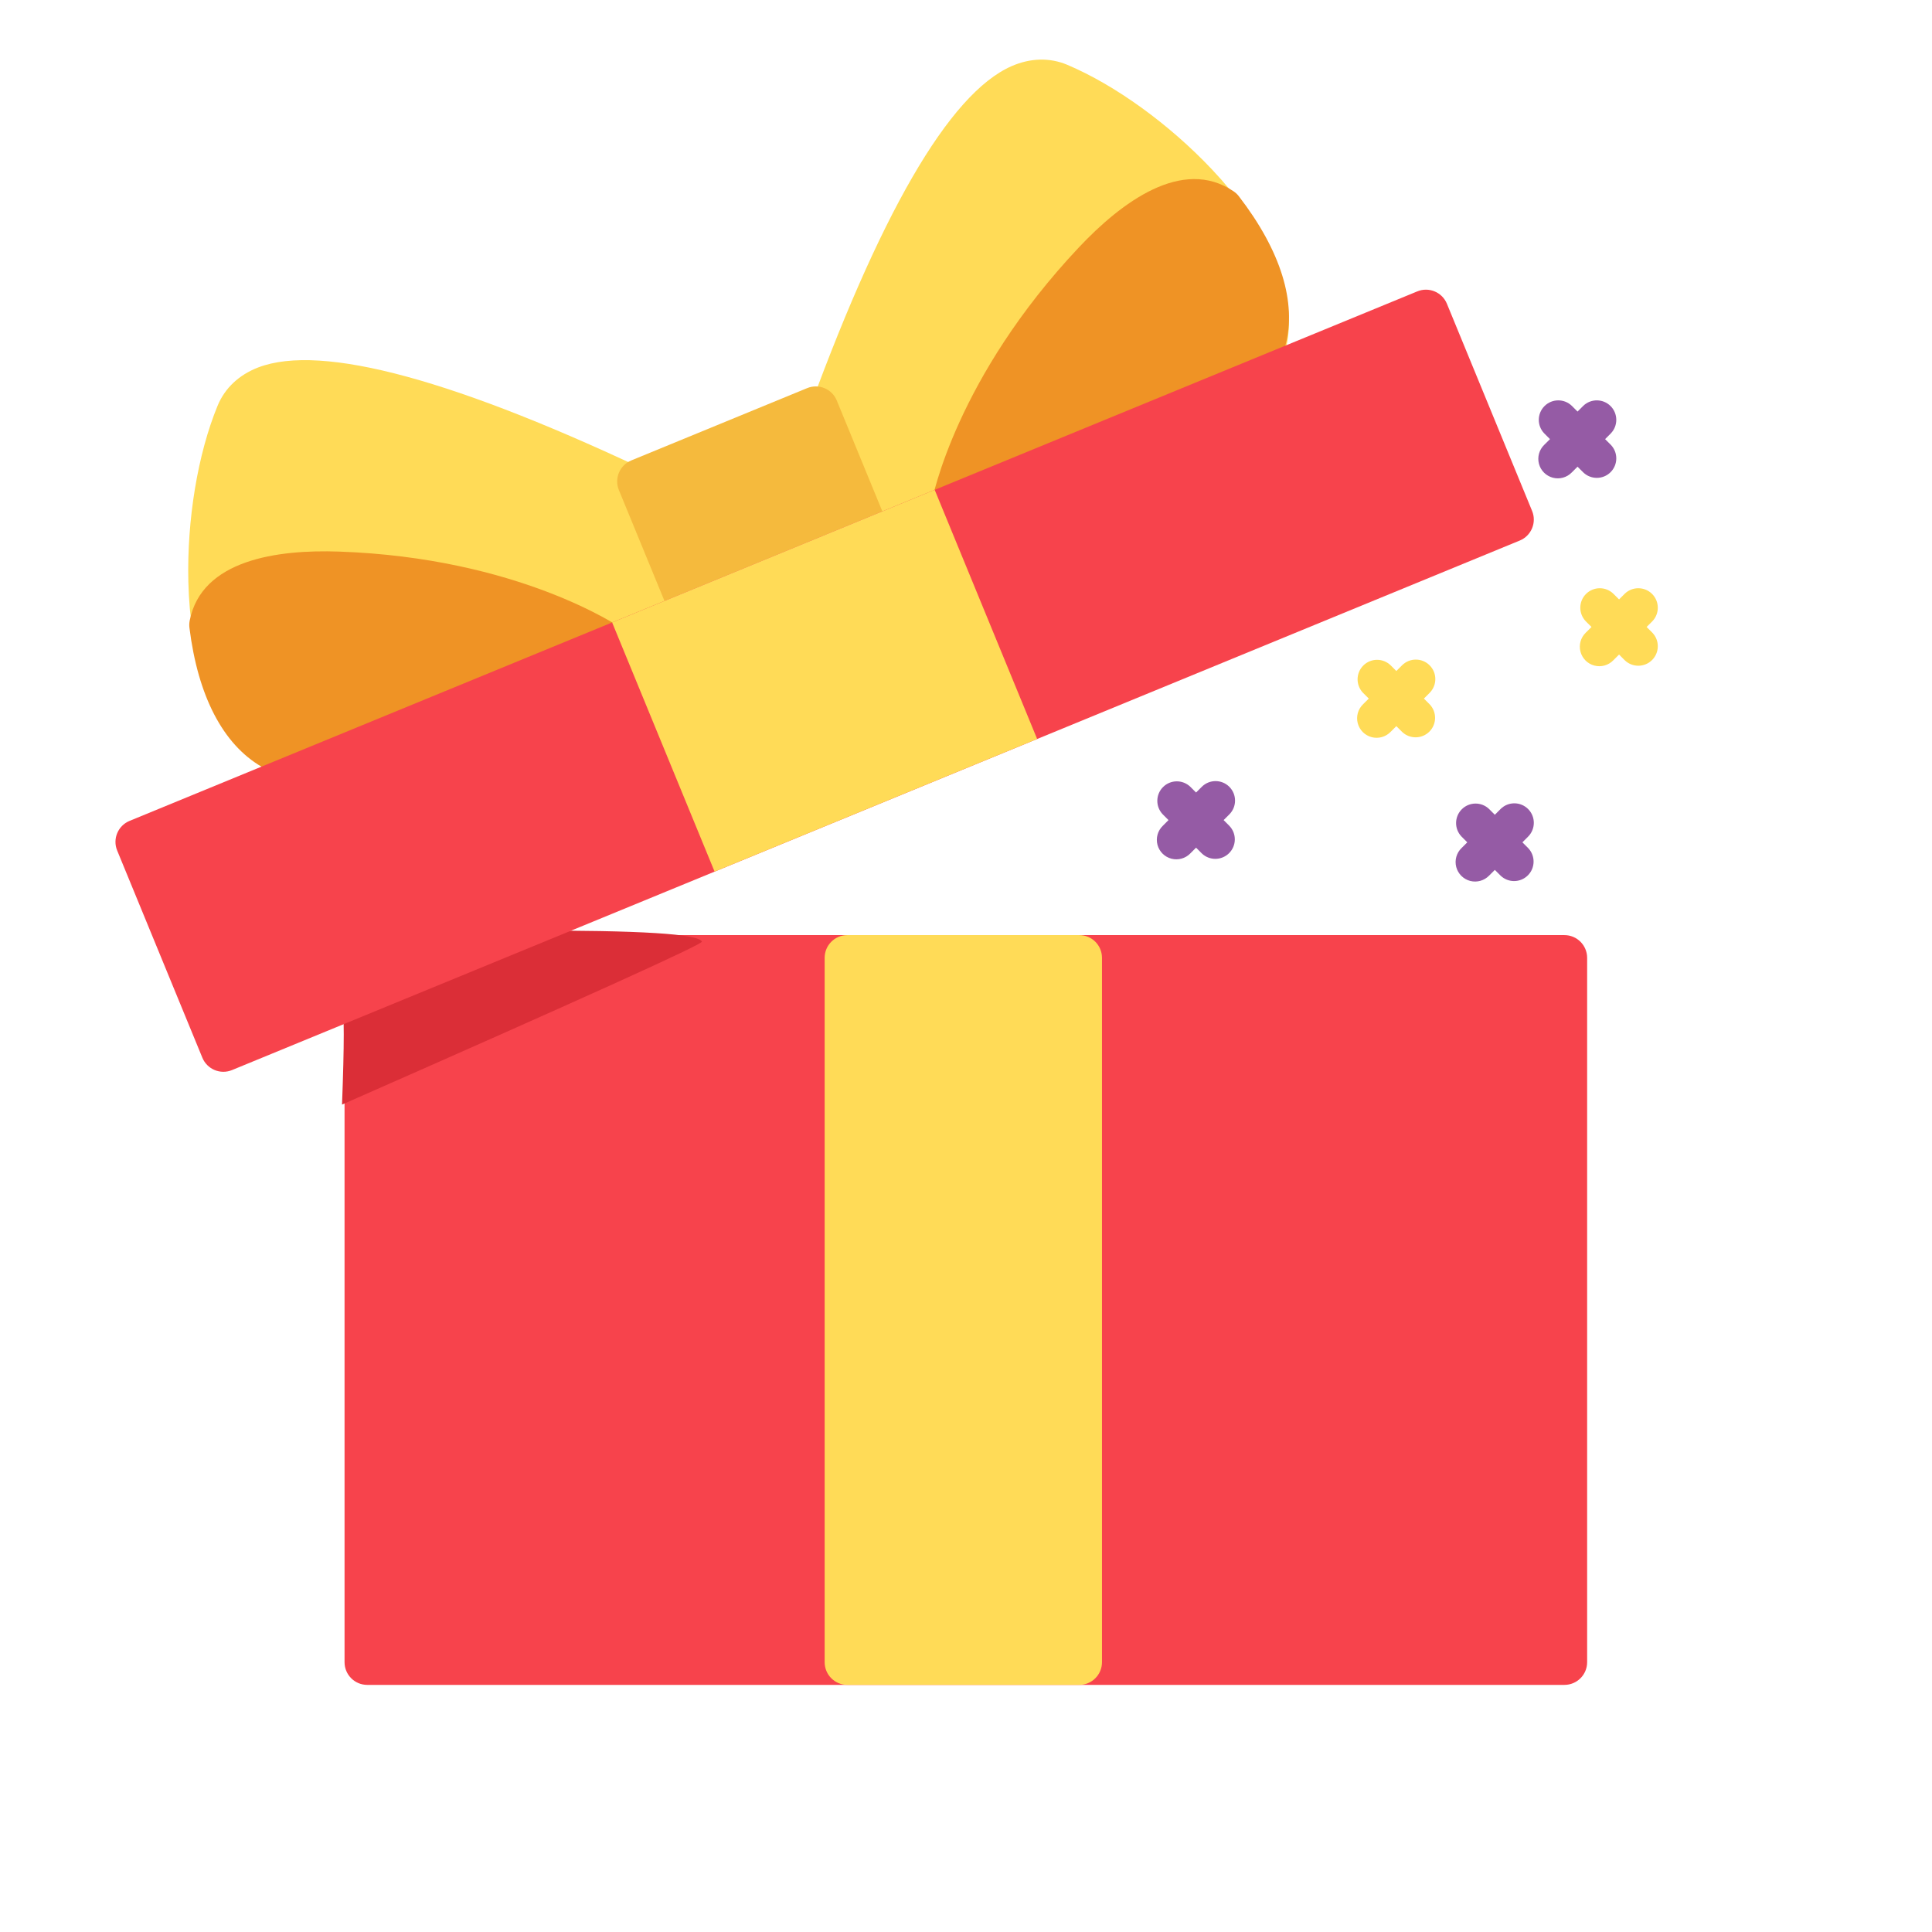 <?xml version="1.0" encoding="UTF-8" standalone="no"?>
<!DOCTYPE svg PUBLIC "-//W3C//DTD SVG 1.1//EN" "http://www.w3.org/Graphics/SVG/1.1/DTD/svg11.dtd">
<svg version="1.1" xmlns="http://www.w3.org/2000/svg" xmlns:xlink="http://www.w3.org/1999/xlink" preserveAspectRatio="xMidYMid meet" viewBox="0 0 860 860" width="860" height="860"><defs><path d="M163.47 416.25C157.89 416.25 153.37 420.77 153.37 426.35C153.37 457.71 153.37 708.54 153.37 739.9C153.37 745.48 157.89 750 163.47 750C216.77 750 643.09 750 696.38 750C701.96 750 706.49 745.48 706.49 739.9C706.49 708.54 706.49 457.71 706.49 426.36C706.48 420.77 701.96 416.25 696.38 416.25C589.8 416.25 216.77 416.25 163.47 416.25Z" id="e2uiCAvgzn"></path><path d="M135.76 441.12C130.6 443.24 150.13 442.38 152.25 447.54C153.27 450.04 153.27 464.75 152.25 491.69C259.51 444.47 312.91 420.28 312.44 419.15C311.03 415.71 284.74 414.07 233.57 414.25C201.22 418.65 168.62 427.61 135.76 441.12Z" id="a170EcRzO9"></path><path d="M377.18 416.25C371.6 416.25 367.08 420.77 367.08 426.35C367.08 457.71 367.08 708.54 367.08 739.9C367.08 745.48 371.6 750 377.18 750C387.51 750 470.11 750 480.43 750C486.01 750 490.53 745.48 490.53 739.9C490.53 708.54 490.53 457.71 490.53 426.36C490.53 420.77 486.01 416.25 480.43 416.25C459.78 416.25 387.51 416.25 377.18 416.25Z" id="a71DUn2fH3"></path><path d="M475.09 28.85C467.27 25.55 458.67 25.79 450.28 29.45C422.48 41.64 391.24 95.66 357.41 190.01C356.57 192.36 356.63 194.95 357.58 197.26C359.61 202.21 375.87 241.75 377.91 246.7C380.03 251.86 385.93 254.32 391.09 252.2C405.47 246.29 520.48 199 534.86 193.09C566.89 179.91 573.7 158.89 573.77 143.58C573.88 123.16 561.68 98.93 539.43 75.36C520.44 55.24 496.39 37.86 475.09 28.85Z" id="f1av3j8Wc4"></path><path d="M549.14 85.18C526.26 69.64 499.04 90.17 480.25 110.12C425.64 168.08 415.13 221.31 414.71 223.55C414.03 227.19 415.39 230.91 418.27 233.25C421.14 235.59 425.06 236.17 428.49 234.76C439.12 230.39 524.22 195.4 534.86 191.02C555.24 182.64 567.79 170.17 572.14 153.95C577.31 134.69 570.17 111.67 551.47 87.38C550.82 86.52 550.03 85.78 549.14 85.18Z" id="b78BGmuQrN"></path><path d="M114.91 163.57C106.35 166.88 100.09 172.76 96.86 180.6C88.05 201.98 83.18 231.26 83.84 258.91C84.62 291.32 92.99 317.12 107.42 331.57C118.25 342.4 137.87 352.55 169.91 339.37C184.28 333.46 299.29 286.17 313.67 280.26C318.83 278.14 321.29 272.23 319.17 267.07C317.14 262.13 300.88 222.58 298.84 217.64C297.89 215.32 296.12 213.44 293.86 212.36C203.45 169.1 143.24 152.69 114.91 163.57Z" id="k2OY4yoVk3"></path><path d="M150.95 245.53C123.55 244.57 89.78 249.13 84.44 276.26C84.23 277.32 84.19 278.4 84.33 279.47C88.12 309.88 99.24 331.27 116.47 341.32C130.97 349.78 148.66 349.83 169.04 341.44C179.68 337.07 264.78 302.08 275.42 297.7C278.84 296.29 281.22 293.12 281.62 289.44C282.02 285.76 280.37 282.15 277.32 280.05C275.45 278.75 230.53 248.31 150.95 245.53Z" id="c7iJ7LeT4n"></path><path d="M280.99 204.96C275.83 207.09 273.37 212.99 275.49 218.15C277.9 224.02 297.2 270.96 299.62 276.83C301.74 281.99 307.64 284.45 312.81 282.33C320.64 279.11 383.27 253.35 391.1 250.13C396.26 248.01 398.72 242.11 396.6 236.95C394.19 231.08 374.89 184.14 372.47 178.27C370.35 173.11 364.45 170.65 359.29 172.77C343.63 179.21 288.82 201.74 280.99 204.96Z" id="cjWUxYbbw"></path><path d="M57.66 365.41C52.5 367.54 50.04 373.44 52.16 378.6C55.95 387.83 86.29 461.6 90.08 470.83C92.21 475.99 98.11 478.45 103.27 476.33C160.59 452.76 619.17 264.19 676.49 240.62C681.65 238.5 684.12 232.59 681.99 227.43C678.2 218.21 647.86 144.43 644.07 135.21C641.95 130.05 636.05 127.58 630.88 129.71C516.24 176.85 114.99 341.84 57.66 365.41Z" id="a1mvzg4oGH"></path><path d="M416.06 218.04C416.06 218.04 416.06 218.04 416.06 218.04C443.43 284.59 458.63 321.56 461.67 328.95C461.67 328.95 461.67 328.95 461.67 328.95C375.52 364.38 327.66 384.06 318.09 387.99C318.09 387.99 318.09 387.99 318.09 387.99C290.73 321.44 275.52 284.47 272.48 277.08C272.48 277.08 272.48 277.08 272.48 277.08C358.63 241.65 406.49 221.97 416.06 218.04Z" id="alWkQ7xed"></path><path d="M534.95 350.24C534.78 350.41 533.94 351.26 532.41 352.78C530.89 351.26 530.04 350.41 529.87 350.24C526.46 346.95 521.05 347 517.7 350.35C514.36 353.69 514.31 359.11 517.6 362.51C517.77 362.68 518.62 363.53 520.14 365.05C518.62 366.58 517.77 367.43 517.6 367.6C515.34 369.77 514.44 373 515.23 376.04C516.03 379.07 518.4 381.44 521.43 382.23C524.46 383.03 527.69 382.12 529.87 379.87C530.04 379.7 530.89 378.85 532.41 377.32C533.94 378.85 534.78 379.7 534.95 379.87C538.36 383.16 543.77 383.11 547.12 379.76C550.47 376.41 550.51 371 547.22 367.6C547.06 367.43 546.21 366.58 544.68 365.05C546.21 363.53 547.06 362.68 547.22 362.51C550.61 359.12 550.61 353.63 547.22 350.24C543.84 346.85 538.34 346.85 534.95 350.24Z" id="a19LxcStcm"></path><path d="M667.95 360.13C667.78 360.3 666.93 361.15 665.4 362.68C663.88 361.15 663.03 360.3 662.86 360.13C659.45 356.84 654.04 356.89 650.69 360.24C647.35 363.59 647.3 369 650.59 372.4C650.76 372.57 651.61 373.42 653.13 374.95C651.61 376.47 650.76 377.32 650.59 377.49C648.33 379.67 647.43 382.89 648.22 385.93C649.02 388.96 651.39 391.33 654.42 392.13C657.45 392.92 660.68 392.01 662.86 389.76C663.03 389.59 663.88 388.74 665.4 387.22C666.93 388.74 667.78 389.59 667.95 389.76C671.35 393.05 676.76 393 680.11 389.65C683.46 386.31 683.5 380.89 680.22 377.49C680.05 377.32 679.2 376.47 677.67 374.95C679.2 373.42 680.05 372.57 680.22 372.4C683.6 369.01 683.6 363.52 680.22 360.13C676.83 356.74 671.33 356.74 667.95 360.13Z" id="e3TTX47BhN"></path><path d="M732.97 279.09C734.49 277.57 735.34 276.72 735.51 276.55C738.8 273.14 738.75 267.73 735.4 264.38C732.06 261.04 726.64 260.99 723.24 264.28C723.07 264.45 722.22 265.3 720.7 266.82C719.17 265.3 718.32 264.45 718.15 264.28C714.75 260.99 709.34 261.04 705.99 264.38C702.64 267.73 702.6 273.14 705.88 276.55C706.05 276.72 706.9 277.57 708.43 279.09C706.9 280.62 706.05 281.47 705.88 281.63C703.63 283.81 702.72 287.04 703.52 290.07C704.31 293.11 706.68 295.48 709.72 296.27C712.75 297.07 715.98 296.16 718.15 293.91C718.32 293.74 719.17 292.89 720.7 291.36C722.22 292.89 723.07 293.74 723.24 293.91C726.64 297.19 732.06 297.15 735.4 293.8C738.75 290.45 738.8 285.04 735.51 281.63C735.17 281.3 734.32 280.45 732.97 279.09Z" id="a6bYyzm8Kd"></path><path d="M624.1 296.15C623.93 296.31 623.08 297.16 621.56 298.69C620.03 297.16 619.18 296.31 619.02 296.15C615.61 292.86 610.2 292.9 606.85 296.25C603.5 299.6 603.46 305.01 606.74 308.42C606.91 308.59 607.76 309.43 609.29 310.96C607.76 312.48 606.91 313.33 606.74 313.5C604.49 315.68 603.58 318.91 604.38 321.94C605.17 324.97 607.54 327.34 610.58 328.14C613.61 328.93 616.84 328.03 619.02 325.77C619.18 325.6 620.03 324.75 621.56 323.23C623.08 324.75 623.93 325.6 624.1 325.77C627.51 329.06 632.92 329.01 636.27 325.67C639.61 322.32 639.66 316.91 636.37 313.5C636.2 313.33 635.35 312.48 633.83 310.96C635.35 309.43 636.2 308.59 636.37 308.42C639.76 305.03 639.76 299.53 636.37 296.15C632.98 292.76 627.49 292.76 624.1 296.15Z" id="aApgeQ7z0"></path><path d="M702.22 207.74C703.74 209.26 704.59 210.11 704.76 210.28C708.17 213.57 713.58 213.52 716.93 210.18C720.27 206.83 720.32 201.42 717.03 198.01C716.86 197.84 716.01 196.99 714.49 195.47C716.01 193.94 716.86 193.09 717.03 192.92C720.32 189.52 720.27 184.11 716.93 180.76C713.58 177.41 708.17 177.37 704.76 180.65C704.59 180.82 703.74 181.67 702.22 183.2C700.69 181.67 699.84 180.82 699.67 180.65C696.27 177.37 690.86 177.41 687.51 180.76C684.16 184.11 684.12 189.52 687.4 192.92C687.57 193.09 688.42 193.94 689.95 195.47C688.42 196.99 687.57 197.84 687.4 198.01C685.15 200.19 684.24 203.42 685.04 206.45C685.83 209.48 688.2 211.85 691.24 212.65C694.27 213.44 697.5 212.54 699.67 210.28C700.01 209.94 700.86 209.09 702.22 207.74Z" id="ey3olKnr0"></path></defs><g><g><g><use xlink:href="#e2uiCAvgzn" opacity="1" fill="#f7434c" fill-opacity="1"></use><g><use xlink:href="#e2uiCAvgzn" opacity="1" fill-opacity="0" stroke="#000000" stroke-width="1" stroke-opacity="0"></use></g></g><g><use xlink:href="#a170EcRzO9" opacity="1" fill="#db2e37" fill-opacity="1"></use><g><use xlink:href="#a170EcRzO9" opacity="1" fill-opacity="0" stroke="#000000" stroke-width="1" stroke-opacity="0"></use></g></g><g><use xlink:href="#a71DUn2fH3" opacity="1" fill="#ffdb57" fill-opacity="1"></use><g><use xlink:href="#a71DUn2fH3" opacity="1" fill-opacity="0" stroke="#000000" stroke-width="1" stroke-opacity="0"></use></g></g><g><use xlink:href="#f1av3j8Wc4" opacity="1" fill="#ffdb57" fill-opacity="1"></use><g><use xlink:href="#f1av3j8Wc4" opacity="1" fill-opacity="0" stroke="#000000" stroke-width="1" stroke-opacity="0"></use></g></g><g><use xlink:href="#b78BGmuQrN" opacity="1" fill="#ef9325" fill-opacity="1"></use><g><use xlink:href="#b78BGmuQrN" opacity="1" fill-opacity="0" stroke="#000000" stroke-width="1" stroke-opacity="0"></use></g></g><g><use xlink:href="#k2OY4yoVk3" opacity="1" fill="#ffdb57" fill-opacity="1"></use><g><use xlink:href="#k2OY4yoVk3" opacity="1" fill-opacity="0" stroke="#000000" stroke-width="1" stroke-opacity="0"></use></g></g><g><use xlink:href="#c7iJ7LeT4n" opacity="1" fill="#ef9325" fill-opacity="1"></use><g><use xlink:href="#c7iJ7LeT4n" opacity="1" fill-opacity="0" stroke="#000000" stroke-width="1" stroke-opacity="0"></use></g></g><g><use xlink:href="#cjWUxYbbw" opacity="1" fill="#f5ba3d" fill-opacity="1"></use><g><use xlink:href="#cjWUxYbbw" opacity="1" fill-opacity="0" stroke="#000000" stroke-width="1" stroke-opacity="0"></use></g></g><g><use xlink:href="#a1mvzg4oGH" opacity="1" fill="#f7434c" fill-opacity="1"></use><g><use xlink:href="#a1mvzg4oGH" opacity="1" fill-opacity="0" stroke="#000000" stroke-width="1" stroke-opacity="0"></use></g></g><g><use xlink:href="#alWkQ7xed" opacity="1" fill="#ffdb57" fill-opacity="1"></use><g><use xlink:href="#alWkQ7xed" opacity="1" fill-opacity="0" stroke="#000000" stroke-width="1" stroke-opacity="0"></use></g></g><g><use xlink:href="#a19LxcStcm" opacity="1" fill="#955ba5" fill-opacity="1"></use><g><use xlink:href="#a19LxcStcm" opacity="1" fill-opacity="0" stroke="#000000" stroke-width="1" stroke-opacity="0"></use></g></g><g><use xlink:href="#e3TTX47BhN" opacity="1" fill="#955ba5" fill-opacity="1"></use><g><use xlink:href="#e3TTX47BhN" opacity="1" fill-opacity="0" stroke="#000000" stroke-width="1" stroke-opacity="0"></use></g></g><g><use xlink:href="#a6bYyzm8Kd" opacity="1" fill="#ffdb57" fill-opacity="1"></use><g><use xlink:href="#a6bYyzm8Kd" opacity="1" fill-opacity="0" stroke="#000000" stroke-width="1" stroke-opacity="0"></use></g></g><g><use xlink:href="#aApgeQ7z0" opacity="1" fill="#ffdb57" fill-opacity="1"></use><g><use xlink:href="#aApgeQ7z0" opacity="1" fill-opacity="0" stroke="#000000" stroke-width="1" stroke-opacity="0"></use></g></g><g><use xlink:href="#ey3olKnr0" opacity="1" fill="#955ba5" fill-opacity="1"></use><g><use xlink:href="#ey3olKnr0" opacity="1" fill-opacity="0" stroke="#000000" stroke-width="1" stroke-opacity="0"></use></g></g></g></g></svg>